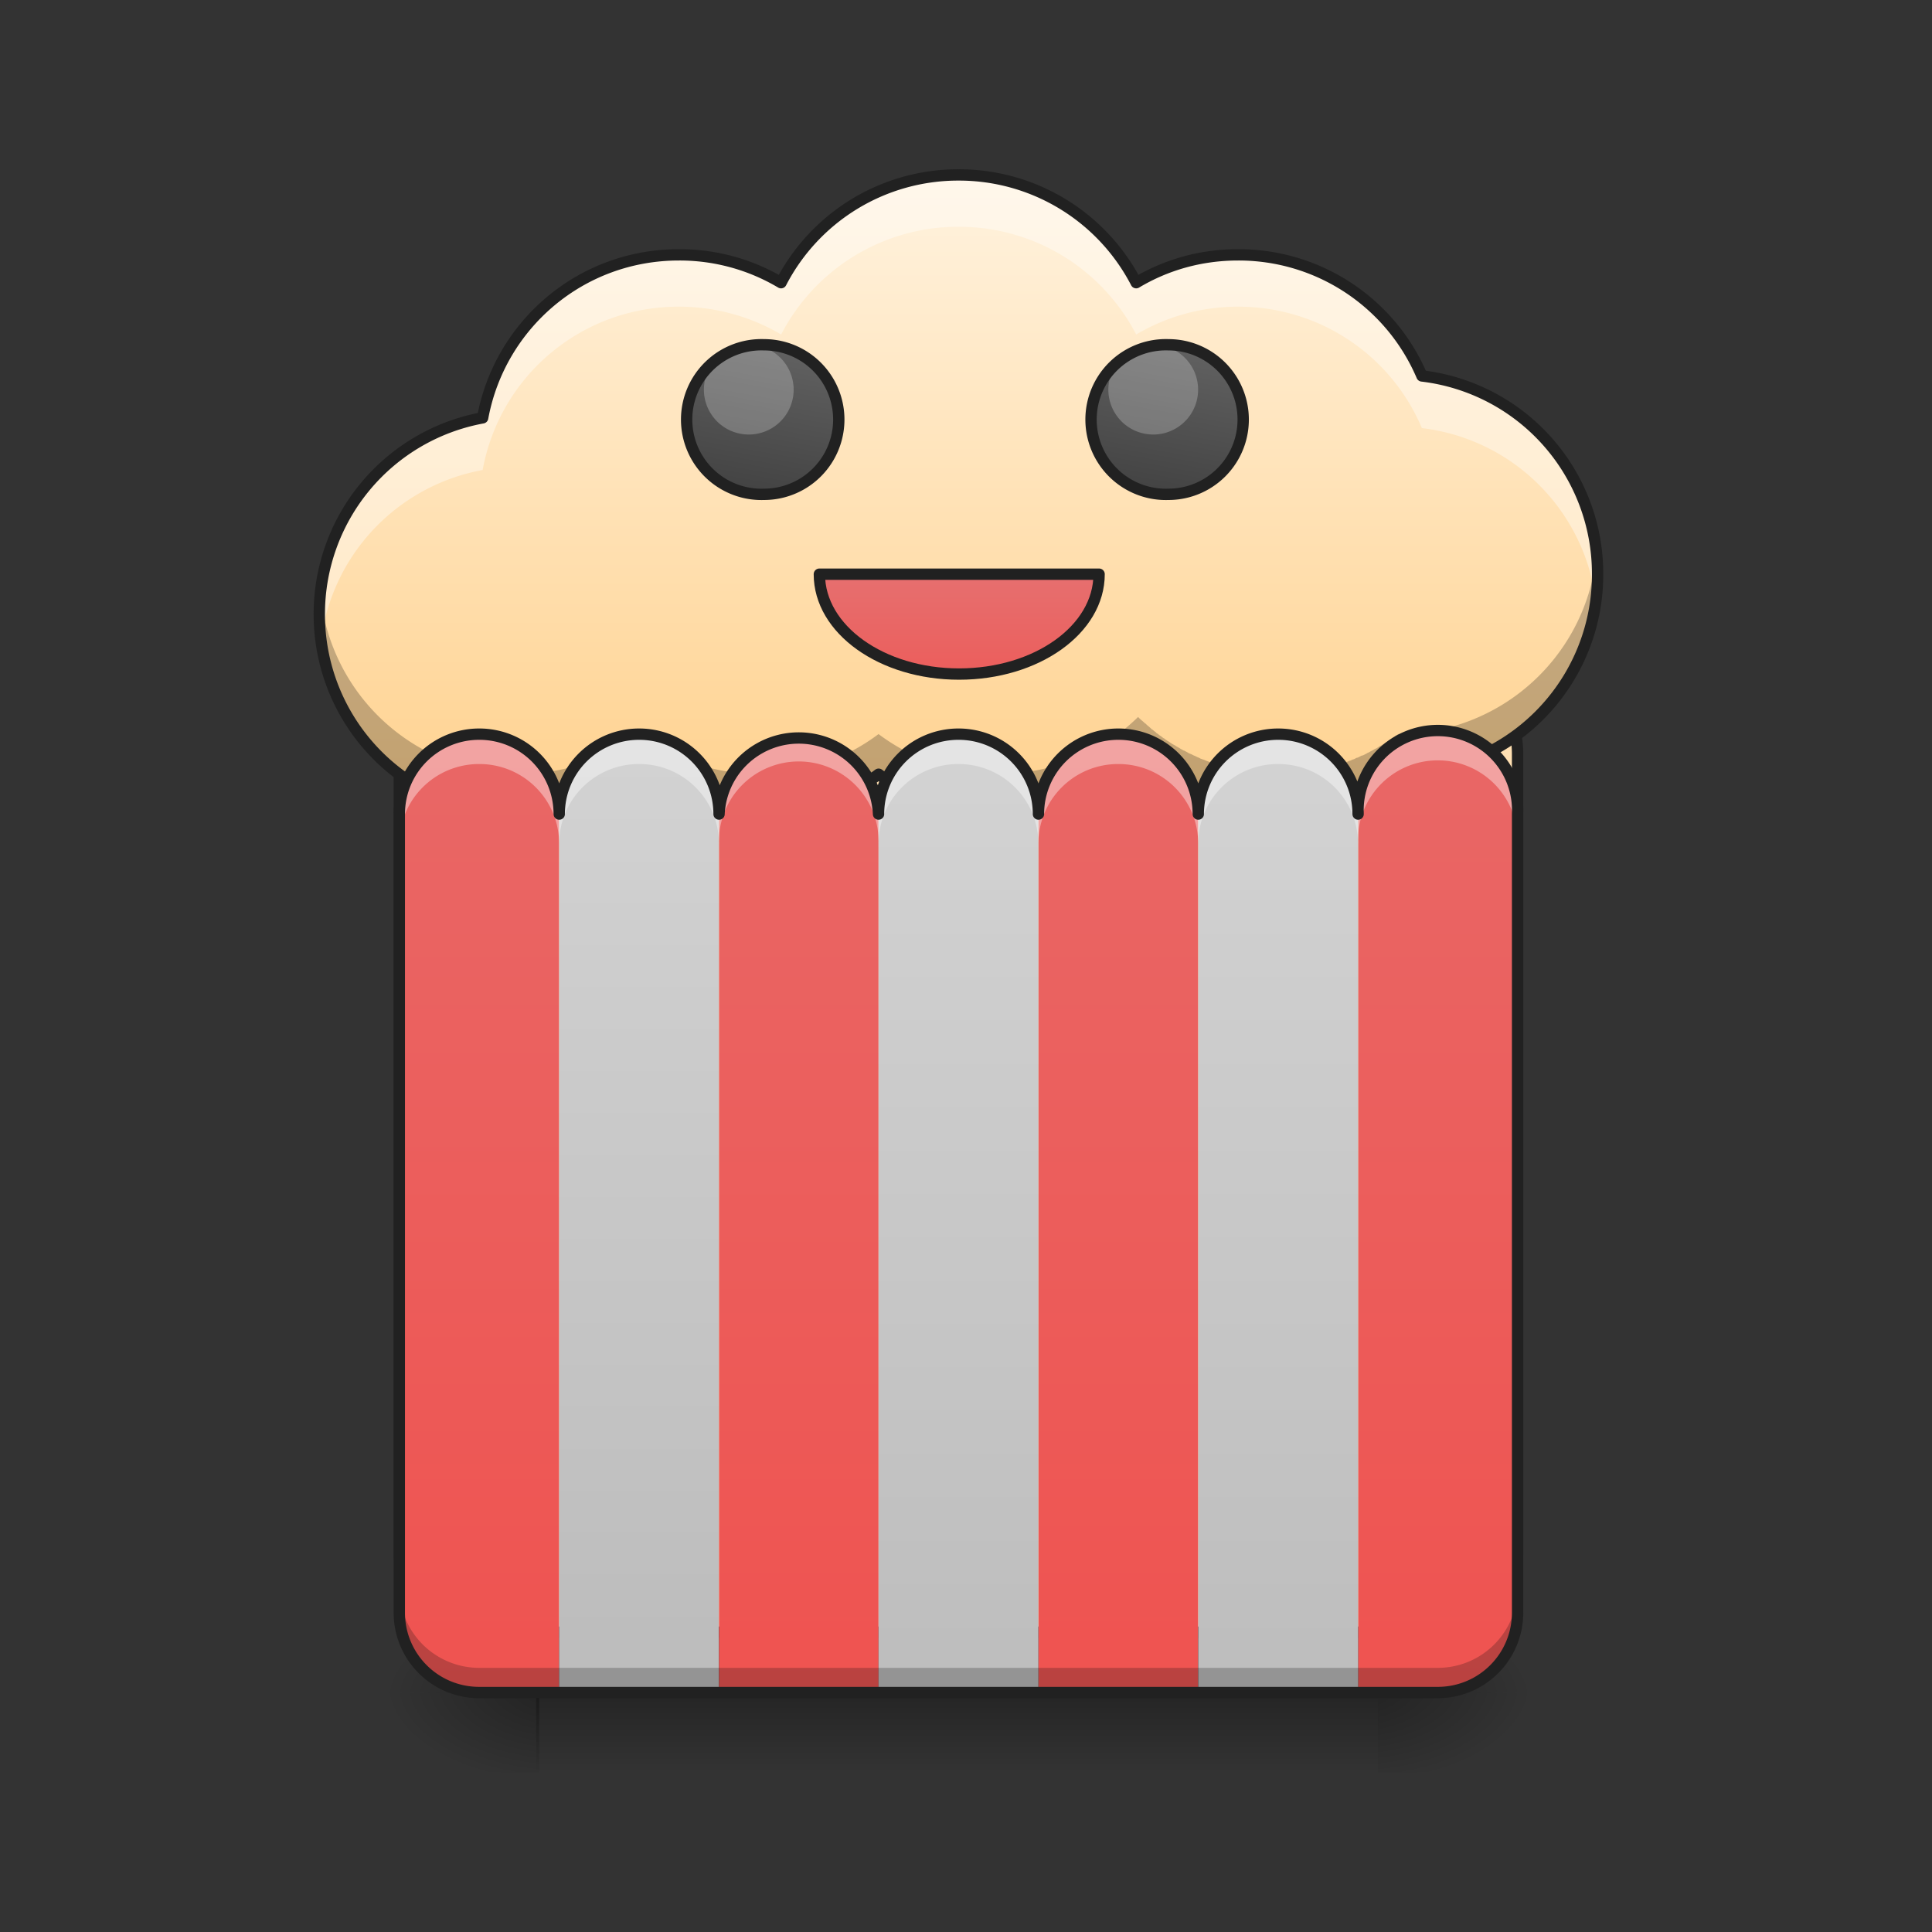 <svg height="22pt" viewBox="0 0 22 22" width="22pt" xmlns="http://www.w3.org/2000/svg" xmlns:xlink="http://www.w3.org/1999/xlink"><rect x="0" y="0" width="22" height="22" fill="#333333" stroke="none"/><linearGradient id="a" gradientTransform="matrix(.028 0 0 .043 3.839 9.24)" gradientUnits="userSpaceOnUse" x1="254" x2="254" y1="233.5" y2="254.667"><stop offset="0" stop-opacity=".275"/><stop offset="1" stop-opacity="0"/></linearGradient><linearGradient id="b"><stop offset="0" stop-opacity=".314"/><stop offset=".222" stop-opacity=".275"/><stop offset="1" stop-opacity="0"/></linearGradient><radialGradient id="c" cx="450.909" cy="189.579" gradientTransform="matrix(0 -.054 -.097 0 33.793 43.722)" gradientUnits="userSpaceOnUse" r="21.167" xlink:href="#b"/><radialGradient id="d" cx="450.909" cy="189.579" gradientTransform="matrix(0 .054 .097 0 -11.963 -5.175)" gradientUnits="userSpaceOnUse" r="21.167" xlink:href="#b"/><radialGradient id="e" cx="450.909" cy="189.579" gradientTransform="matrix(0 -.054 .097 0 -11.963 43.722)" gradientUnits="userSpaceOnUse" r="21.167" xlink:href="#b"/><radialGradient id="f" cx="450.909" cy="189.579" gradientTransform="matrix(0 .054 -.097 0 33.793 -5.175)" gradientUnits="userSpaceOnUse" r="21.167" xlink:href="#b"/><linearGradient id="g" gradientTransform="matrix(.011 0 -0 .011 0 0)" gradientUnits="userSpaceOnUse" x1="960" x2="960" y1="1695.118" y2="175.118"><stop offset="0" stop-color="#ffa726"/><stop offset="1" stop-color="#fff3e0"/></linearGradient><linearGradient id="h"><stop offset="0" stop-color="#ef5350"/><stop offset="1" stop-color="#e57373"/></linearGradient><linearGradient id="i" gradientUnits="userSpaceOnUse" x1="5.457" x2="5.457" xlink:href="#h" y1="19.273" y2="1.991"/><linearGradient id="j" gradientUnits="userSpaceOnUse" x1="16.373" x2="16.373" xlink:href="#h" y1="19.273" y2="1.991"/><linearGradient id="k"><stop offset="0" stop-color="#bdbdbd"/><stop offset="1" stop-color="#e0e0e0"/></linearGradient><linearGradient id="l" gradientTransform="matrix(.011 0 -0 .011 0 0)" gradientUnits="userSpaceOnUse" x1="640" x2="640" xlink:href="#k" y1="1695.118" y2="175.118"/><linearGradient id="m" gradientUnits="userSpaceOnUse" x1="9.097" x2="9.097" xlink:href="#h" y1="19.273" y2="1.991"/><linearGradient id="n" gradientUnits="userSpaceOnUse" x1="12.735" x2="12.735" xlink:href="#h" y1="19.273" y2="1.991"/><linearGradient id="o" gradientUnits="userSpaceOnUse" x1="10.915" x2="10.915" xlink:href="#k" y1="19.273" y2="1.991"/><linearGradient id="p" gradientUnits="userSpaceOnUse" x1="14.554" x2="14.554" xlink:href="#k" y1="19.273" y2="1.991"/><linearGradient id="q"><stop offset="0" stop-color="#424242"/><stop offset="1" stop-color="#616161"/></linearGradient><linearGradient id="r" gradientTransform="matrix(-.05 0 0 .054 23.326 .904)" gradientUnits="userSpaceOnUse" x1="296.333" x2="291.042" xlink:href="#q" y1="87.979" y2="56.229"/><linearGradient id="s" gradientTransform="matrix(-.05 0 0 .054 27.93 .904)" gradientUnits="userSpaceOnUse" x1="296.333" x2="291.042" xlink:href="#q" y1="87.979" y2="56.229"/><linearGradient id="t" gradientUnits="userSpaceOnUse" x1="253.997" x2="253.997" xlink:href="#h" y1="-20.502" y2="-68.127"/><path d="m6.105 19.273h9.586v.91h-9.586zm0 0" fill="url(#a)"/><path d="m15.691 19.273h1.817v-.91h-1.818zm0 0" fill="url(#c)"/><path d="m6.14 19.273h-1.82v.91h1.82zm0 0" fill="url(#d)"/><path d="m6.14 19.273h-1.82v-.91h1.82zm0 0" fill="url(#e)"/><path d="m15.691 19.273h1.817v.91h-1.818zm0 0" fill="url(#f)"/><path d="m5.457 7.672a.906.906 0 0 0 -.89.726c-.004.012-.004.028-.008.043a.854.854 0 0 0 -.012.141v9.094c0 .504.406.91.91.91h10.914c.504 0 .91-.406.91-.91v-9.094c0-.047-.004-.094-.008-.14a.797.797 0 0 0 -.082-.254.486.486 0 0 0 -.039-.079.914.914 0 0 0 -.687-.433c-.031-.004-.063-.004-.094-.004h-.023c-.016 0-.032 0-.047.004a.913.913 0 0 0 -.707.434c-.016.023-.028.05-.043.077a.956.956 0 0 0 -.07.211c-.004.012-.004.028-.008.043a1.18 1.18 0 0 0 -.008.118v.02a.91.91 0 0 0 -1.82.003.909.909 0 0 0 -.91-.91.909.909 0 0 0 -.91.91.909.909 0 0 0 -.91-.91.909.909 0 0 0 -.911.91.909.909 0 0 0 -1.816 0 .909.909 0 0 0 -.91-.91.909.909 0 0 0 -.91.91.909.909 0 0 0 -.911-.91zm0 0" fill="#ffe0b2" stroke="#212121" stroke-linecap="round" stroke-linejoin="round" stroke-width=".129"/><path d="m10.914 1.992a2.27 2.27 0 0 0 -2.02 1.227 2.26 2.26 0 0 0 -1.164-.317c-1.117 0-2.039.797-2.234 1.856a2.27 2.27 0 0 0 -1.86 2.234 2.272 2.272 0 0 0 2.279 2.278 2.26 2.26 0 0 0 1.363-.454 2.26 2.26 0 0 0 1.364.454 2.26 2.26 0 0 0 1.363-.454 2.27 2.27 0 0 0 1.367.454c.621 0 1.18-.25 1.59-.649l.039.035v.004c.016.012.027.024.04.031 0 .004 0 .004.003.004.012.012.023.024.039.035.012.012.027.02.04.032 0 0 0 .004.003.004.012.007.027.02.04.03.015.013.026.024.042.032.016.012.027.024.043.031h.004c.012.012.027.02.043.032.015.011.027.02.043.027 0 .004.004.004.004.004l.043.023c0 .004.004.004.004.004l.043.024c0 .004.004.004.004.004.015.007.027.015.042.023l.004.004.043.023h.004l.047.024h.004a.38.38 0 0 0 .043.02c.004.003.008.003.008.003l.043.02c.004 0 .008.004.011.004l.04.015c.003.004.007.004.011.004l.04.016c.003 0 .007.004.011.004.016.004.027.011.04.015.007 0 .01 0 .015.004l.039.012c.004 0 .008.004.012.004a.641.641 0 0 0 .043.012c.003 0 .007.004.011.004a.491.491 0 0 1 .04.011c.007 0 .011 0 .019.004.012 0 .023.004.035.008.008 0 .012.004.02.004.011.004.023.004.035.008.007 0 .011.004.02.004.01 0 .023.003.034.007h.02c.012.004.023.008.039.008h.012c.015.004.027.008.043.008.007 0 .011 0 .02.004.01 0 .023 0 .038.004h.02c.011 0 .023.004.035.004h.023c.012 0 .024.004.036.004h.059c.019 0 .038.004.058.004.015 0 .035-.004.054-.004h.074c.011-.004.02-.004.03-.004h.02c.016-.004.028-.004.04-.004.003 0 .011 0 .015-.004.02 0 .035 0 .05-.004.009 0 .013 0 .016-.004.012 0 .028 0 .04-.004.003 0 .011 0 .02-.004.01 0 .019-.004.03-.004.008 0 .016-.004.02-.004.012 0 .023-.003.035-.007.004 0 .012 0 .02-.004.015 0 .03-.004.046-.008.004 0 .008-.004.012-.004.012-.004.027-.004.04-.008.007-.004.015-.004.023-.008.007 0 .015-.004.023-.007.008 0 .02-.004.027-.004a.056.056 0 0 1 .024-.008c.008-.004.015-.008.023-.008l.032-.012c.003 0 .011-.004.015-.004h.004c.012-.003.027-.011.043-.015l.023-.012a.056.056 0 0 0 .024-.008c.008-.004.016-.004.027-.008a.03.03 0 0 1 .02-.007l.023-.012.024-.012c.007-.004.015-.004.023-.008l.024-.011.046-.024a.03.03 0 0 0 .016-.008c.008-.003.02-.007.027-.015a.03.03 0 0 0 .016-.008l.027-.012c.004-.004.012-.008.016-.011a.063.063 0 0 0 .027-.016.03.03 0 0 0 .016-.008c.02-.012.035-.02.05-.031.005-.004.009-.004.012-.008.012-.004.02-.012.028-.016l.015-.011c.008-.004.016-.012.024-.016l.02-.012c.007-.007.015-.011.023-.015l.012-.012c.011-.008.02-.012.027-.02a2.267 2.267 0 0 0 2.27-2.273 2.267 2.267 0 0 0 -2-2.258 2.268 2.268 0 0 0 -2.094-1.379c-.426 0-.82.114-1.16.317a2.272 2.272 0 0 0 -2.024-1.227zm0 0" fill="url(#g)"/><path d="m18.18 6.313a2.27 2.27 0 0 1 -2.258 2.046c-.008.004-.016.012-.027.016l-.012.012a.082.082 0 0 1 -.024.015c-.007.008-.011.012-.02.016a.082.082 0 0 0 -.023.016l-.015.011-.028.016c-.003 0-.007.004-.011.008-.016.008-.032.02-.051.027l-.016.012c-.008.004-.015.012-.027.015-.004.004-.012.004-.016.008l-.027.016c-.004.004-.012.004-.016.008l-.027.015a.03.03 0 0 0 -.016.008l-.046.024c-.008 0-.016.003-.024.007l-.023.012a.056.056 0 0 1 -.024.008l-.023.012c-.008.004-.016.007-.02.007l-.027.012c-.008.004-.016.004-.024.008-.007.004-.015.008-.023.008-.016.008-.031.011-.043.015h-.004c-.004.004-.012.004-.015.008-.012.004-.02.008-.032.008a.056.056 0 0 1 -.023.008c-.008.004-.016.008-.024.008-.007.004-.02.004-.027.007-.008.004-.016.004-.023.008-.008 0-.016.004-.024.004l-.039.012h-.012l-.046.012c-.008 0-.016.004-.02.004-.012.003-.023.003-.035.007-.004 0-.012 0-.02.004-.011 0-.02 0-.03.004-.009 0-.017 0-.02.004-.012 0-.028.004-.04.004-.003 0-.007 0-.015.004-.016 0-.031.004-.05.004h-.017c-.011.004-.023.004-.039.004-.004 0-.011.004-.02.004h-.054c-.012.004-.023.004-.035.004h-.168c-.004 0-.012-.004-.02-.004h-.035c-.007 0-.015 0-.023-.004h-.035c-.008 0-.016-.004-.02-.004-.015 0-.027 0-.039-.004h-.02c-.015-.004-.027-.004-.042-.008h-.012c-.016-.004-.027-.004-.04-.008-.007 0-.01 0-.019-.004a.114.114 0 0 1 -.035-.007h-.02a.114.114 0 0 0 -.034-.008c-.008-.004-.012-.004-.02-.004l-.035-.012c-.008 0-.012 0-.02-.004a.116.116 0 0 0 -.039-.008c-.004-.004-.008-.004-.011-.004-.016-.003-.032-.011-.043-.015h-.012l-.04-.016c-.003 0-.007 0-.015-.004-.012-.004-.023-.008-.039-.011-.004-.004-.008-.004-.012-.004-.011-.008-.027-.012-.039-.016-.004-.004-.008-.004-.011-.004-.012-.008-.028-.012-.04-.015-.003-.004-.007-.004-.011-.004-.016-.008-.028-.016-.043-.02 0 0-.004-.004-.008-.004-.012-.008-.027-.012-.043-.02l-.004-.003c-.015-.008-.031-.012-.047-.02 0 0 0-.004-.004-.004l-.043-.023h-.004l-.043-.024-.003-.003-.043-.024-.004-.004-.043-.023c0-.004-.004-.004-.004-.004-.016-.008-.027-.02-.043-.027-.016-.012-.031-.02-.043-.032h-.004c-.016-.011-.027-.023-.043-.031-.016-.012-.027-.023-.043-.031v-.004a.274.274 0 0 1 -.039-.031h-.004l-.039-.036c-.016-.011-.027-.023-.039-.035h-.004a.352.352 0 0 0 -.039-.035c-.012-.012-.027-.023-.04-.039-.41.402-.968.649-1.589.649a2.27 2.27 0 0 1 -1.367-.454 2.26 2.26 0 0 1 -1.363.454 2.26 2.26 0 0 1 -1.364-.454 2.26 2.26 0 0 1 -1.363.454 2.27 2.27 0 0 1 -2.266-2.047 2.272 2.272 0 0 0 2.266 2.504 2.26 2.26 0 0 0 1.363-.454 2.26 2.26 0 0 0 1.364.454 2.26 2.26 0 0 0 1.363-.454 2.27 2.27 0 0 0 1.367.454c.621 0 1.18-.25 1.59-.649l.039.035v.004c.016.012.027.024.04.031 0 .004 0 .004.003.004.012.012.023.024.039.035.012.012.027.02.04.032 0 0 0 .004.003.004.012.007.027.02.04.03.015.013.026.024.042.032.016.012.027.024.043.031h.004c.012.012.027.02.043.032.015.011.027.02.043.027 0 .004.004.004.004.004l.043.023c0 .004.004.004.004.004l.043.024c0 .004.004.004.004.004.015.007.027.015.042.023l.004.004.043.023h.004l.047.024h.004a.38.38 0 0 0 .043.02c.004.003.008.003.008.003l.043.02c.004 0 .008.004.011.004l.04.015c.003.004.007.004.011.004l.04.016c.003 0 .007.004.011.004.016.004.027.011.04.015.007 0 .01 0 .015.004l.039.012c.004 0 .008.004.012.004a.641.641 0 0 0 .043.012c.003 0 .007.004.011.004a.491.491 0 0 1 .04.011c.007 0 .011 0 .019.004.012 0 .023.004.035.008.008 0 .012.004.02.004.011.004.023.004.035.008.007 0 .011.004.02.004.01 0 .023.003.034.007h.02c.012.004.023.008.039.008h.012c.015.004.027.008.043.008.007 0 .011 0 .02.004.01 0 .023 0 .038.004h.02c.011 0 .023.004.035.004h.023c.012 0 .024.004.036.004h.059c.019 0 .038.004.058.004.015 0 .035-.004.054-.004h.075c.011-.004.02-.004.03-.004h.02c.016-.004.028-.004.04-.004.003 0 .011 0 .015-.004.02 0 .035 0 .05-.004.009 0 .013 0 .016-.004.012 0 .028 0 .04-.004.003 0 .011 0 .02-.004.01 0 .019-.004.03-.004.008 0 .016-.004.02-.004.012 0 .023-.003.035-.007.004 0 .012 0 .02-.004.015 0 .03-.004.046-.008.004 0 .008-.004.012-.004.012-.004.027-.004.04-.008.007-.004.015-.004.023-.008.007 0 .015-.004.023-.007.008 0 .02-.004.027-.004a.056.056 0 0 1 .024-.008c.008-.004.015-.008.023-.008l.032-.012c.003 0 .011-.004.015-.004h.004c.012-.003.027-.011.043-.015l.023-.012a.056.056 0 0 0 .024-.008c.008-.004.016-.004.027-.008a.03.03 0 0 1 .02-.007l.023-.012.024-.012c.007-.004.015-.004.023-.008l.024-.011.046-.024a.03.03 0 0 0 .016-.008c.008-.003.02-.007.027-.015a.03.03 0 0 0 .016-.008l.027-.012c.004-.004.012-.008.016-.011a.063.063 0 0 0 .027-.016.03.03 0 0 0 .016-.008c.02-.012.035-.02.05-.031.005-.004.009-.004.012-.008.012-.004.02-.012.028-.016l.015-.011c.008-.004.016-.012.024-.016l.02-.012c.007-.007.015-.011.023-.015l.012-.012c.011-.008.02-.012.027-.02a2.267 2.267 0 0 0 2.258-2.5zm0 0" fill-opacity=".235"/><path d="m10.914 1.992a2.27 2.27 0 0 0 -2.02 1.227 2.26 2.26 0 0 0 -1.164-.317c-1.117 0-2.039.797-2.234 1.856a2.27 2.27 0 0 0 -1.84 2.531 2.268 2.268 0 0 1 1.84-1.937 2.266 2.266 0 0 1 2.234-1.86c.426 0 .825.117 1.165.317a2.27 2.27 0 0 1 2.02-1.227c.882 0 1.644.496 2.023 1.227.34-.2.734-.317 1.16-.317.941 0 1.75.567 2.093 1.383a2.264 2.264 0 0 1 1.98 1.96 2.267 2.267 0 0 0 -1.98-2.555 2.268 2.268 0 0 0 -2.093-1.378c-.426 0-.82.114-1.16.317a2.272 2.272 0 0 0 -2.024-1.227zm0 0" fill="#fff" fill-opacity=".392"/><path d="m10.914 1.992a2.27 2.27 0 0 0 -2.02 1.227 2.26 2.26 0 0 0 -1.164-.317c-1.117 0-2.039.797-2.234 1.856a2.27 2.27 0 0 0 -1.86 2.234 2.272 2.272 0 0 0 2.279 2.278 2.26 2.26 0 0 0 1.363-.454 2.26 2.26 0 0 0 1.364.454 2.26 2.26 0 0 0 1.363-.454 2.27 2.27 0 0 0 1.367.454c.621 0 1.18-.25 1.59-.649l.039.035v.004c.016.012.027.024.04.031a.352.352 0 0 0 .043.04c.01.011.026.019.038.03 0 0 0 .005.004.005.012.007.027.02.04.03.015.013.026.024.042.032.016.012.027.024.043.031h.004c.012.012.027.02.043.032.015.011.027.02.043.027 0 .004.004.004.004.004l.043.023c0 .004.004.004.004.004l.043.024c0 .004.003.004.003.004.016.007.028.015.043.023l.004.004.043.023h.004l.047.024h.004l.043.02a.012.012 0 0 0 .008.003l.043.02c.004 0 .008.004.011.004l.04.015c.003.004.007.004.011.004l.04.016c.003 0 .007.004.011.004.016.004.027.011.04.015.007 0 .01 0 .015.004l.039.012c.004 0 .008.004.012.004a.64.64 0 0 0 .042.012l.012.003a.492.492 0 0 1 .04.012c.007 0 .011 0 .019.004.012 0 .023.004.035.008.008 0 .012.004.02.004.011.004.023.004.035.008.007 0 .011.004.02.004.01 0 .023.003.034.007h.02a.116.116 0 0 0 .039.008h.012c.015.004.027.008.043.008.007 0 .011 0 .02.004.01 0 .023 0 .038.004h.02c.011 0 .023.004.035.004h.023c.012 0 .024.004.035.004h.06c.019 0 .038.004.058.004.015 0 .035-.004.054-.004h.074c.011-.004.02-.004.03-.004h.02c.016-.004.028-.004.04-.004.003 0 .011 0 .015-.004.02 0 .035 0 .05-.004.009 0 .013 0 .016-.004.012 0 .028 0 .04-.004.003 0 .011 0 .02-.004.01 0 .019-.004.03-.004.008 0 .016-.004.02-.004.012 0 .023-.003.035-.007.004 0 .012 0 .02-.004.015 0 .03-.004.046-.008.004 0 .008-.004.012-.004.012-.004.027-.004.04-.008.007-.004.015-.004.023-.008a.056.056 0 0 0 .023-.007c.008 0 .02-.004.027-.004a.056.056 0 0 1 .024-.008c.008-.004.015-.008.023-.008l.032-.012c.003 0 .011-.004.015-.004h.004c.012-.003.027-.011.043-.015l.023-.012a.056.056 0 0 0 .024-.008c.008-.004.016-.004.027-.008a.03.03 0 0 1 .02-.007l.023-.012.024-.012c.007-.004.015-.004.023-.008l.024-.011.046-.024a.03.03 0 0 0 .016-.008c.008-.003.02-.007.027-.015a.03.03 0 0 0 .016-.008l.027-.012c.004-.004.012-.008.016-.011a.063.063 0 0 0 .027-.016.03.03 0 0 0 .016-.008c.02-.012.035-.02.05-.031.005-.004.009-.004.012-.008.012-.004.02-.012.028-.016l.015-.011c.008-.004.016-.012.024-.016l.02-.012c.007-.007.015-.011.023-.015l.012-.012c.011-.008.02-.012.027-.02a2.267 2.267 0 0 0 2.27-2.273 2.267 2.267 0 0 0 -2-2.258 2.268 2.268 0 0 0 -2.094-1.379c-.426 0-.82.114-1.16.317a2.272 2.272 0 0 0 -2.024-1.227zm0 0" fill="none" stroke="#212121" stroke-linecap="round" stroke-linejoin="round" stroke-width=".129"/><path d="m5.457 8.36a.906.906 0 0 0 -.89.726c-.005.012-.005.027-.008.043a.82.82 0 0 0 -.012.14v9.094c0 .504.406.91.91.91h.91v-10.003a.909.909 0 0 0 -.91-.91zm0 0" fill="url(#i)"/><path d="m16.371 8.36h-.07c-.016.003-.028.003-.043.007a.901.901 0 0 0 -.664.43c-.016.023-.028.05-.043.074a.989.989 0 0 0 -.07.215c-.004.012-.004.027-.008.043-.004.039-.008.078-.008.117v10.027h.906c.504 0 .91-.406.91-.91v-9.093c0-.051-.004-.094-.008-.141a.824.824 0 0 0 -.082-.258c-.011-.023-.023-.05-.039-.074a.903.903 0 0 0 -.687-.434c-.031-.004-.063-.004-.094-.004zm0 0" fill="url(#j)"/><path d="m7.277 8.36a.909.909 0 0 0 -.91.91v10.003h1.82v-10.003a.909.909 0 0 0 -.91-.91zm0 0" fill="url(#l)"/><path d="m9.098 8.36a.909.909 0 0 0 -.91.91v10.003h1.816v-10.003a.905.905 0 0 0 -.906-.91zm0 0" fill="url(#m)"/><path d="m12.734 8.36a.909.909 0 0 0 -.91.91v10.003h1.82v-10.003a.909.909 0 0 0 -.91-.91zm0 0" fill="url(#n)"/><path d="m10.914 8.36a.909.909 0 0 0 -.91.91v10.003h1.82v-10.003a.909.909 0 0 0 -.91-.91zm0 0" fill="url(#o)"/><path d="m14.555 8.36a.909.909 0 0 0 -.91.91v10.003h1.82v-10.003a.909.909 0 0 0 -.91-.91zm0 0" fill="url(#p)"/><path d="m5.457 8.36a.909.909 0 0 0 -.91.91v.34c0-.505.406-.91.91-.91s.91.405.91.91c0-.505.406-.91.91-.91s.91.405.91.91a.909.909 0 1 1 1.817 0c0-.505.406-.91.91-.91s.91.405.91.91c0-.505.406-.91.91-.91s.91.405.91.91c0-.505.407-.91.91-.91.505 0 .91.405.91.91a.909.909 0 1 1 1.816 0l.001-.34a.909.909 0 1 0 -1.816 0 .909.909 0 0 0 -.91-.91.909.909 0 0 0 -.91.91.909.909 0 0 0 -.91-.91.909.909 0 0 0 -.91.91.909.909 0 0 0 -.91-.91.909.909 0 0 0 -.911.91.909.909 0 0 0 -1.816 0 .909.909 0 0 0 -.91-.91.909.909 0 0 0 -.91.91.909.909 0 0 0 -.911-.91zm0 0" fill="#fff" fill-opacity=".392"/><path d="m4.547 18.082v.281c0 .504.406.91.91.91h10.914c.504 0 .91-.406.91-.91v-.281c0 .504-.406.91-.91.91h-10.914a.909.909 0 0 1 -.91-.91zm0 0" fill="#0d0d0d" fill-opacity=".235"/><path d="m5.457 8.36a.909.909 0 0 0 -.91.91v9.093c0 .504.406.91.91.91h10.914c.504 0 .91-.406.91-.91v-9.093a.909.909 0 1 0 -1.816 0 .909.909 0 0 0 -.91-.91.909.909 0 0 0 -.91.91.909.909 0 0 0 -.91-.91.909.909 0 0 0 -.91.91.909.909 0 0 0 -.91-.91.909.909 0 0 0 -.911.91.909.909 0 0 0 -1.816 0 .909.909 0 0 0 -.91-.91.909.909 0 0 0 -.91.91.909.909 0 0 0 -.911-.91zm0 0" fill="none" stroke="#212121" stroke-linecap="round" stroke-linejoin="round" stroke-width=".129"/><path d="m8.7 3.926a.852.852 0 1 0 0 1.703.851.851 0 1 0 0-1.703zm0 0" fill="url(#r)"/><path d="m8.527 3.926a.511.511 0 1 0 -.001 1.022.511.511 0 0 0 .001-1.022zm0 0" fill="#fff" fill-opacity=".235"/><path d="m8.7 3.926a.852.852 0 1 0 0 1.703.851.851 0 1 0 0-1.703zm0 0" fill="none" stroke="#212121" stroke-linecap="round" stroke-linejoin="round" stroke-width=".129"/><path d="m13.305 3.926a.852.852 0 1 0 0 1.703.851.851 0 1 0 0-1.703zm0 0" fill="url(#s)"/><path d="m13.133 3.926a.511.511 0 1 0 -.002 1.022.511.511 0 0 0 .002-1.022zm0 0" fill="#fff" fill-opacity=".235"/><g stroke="#212121" stroke-linecap="round" stroke-linejoin="round"><path d="m13.305 3.926a.852.852 0 1 0 0 1.703.851.851 0 1 0 0-1.703zm0 0" fill="none" stroke-width=".129"/><path d="m216.98-62.833c0 14.635 16.543 26.452 36.996 26.452 20.543 0 37.087-11.817 37.087-26.452zm0 0" fill="url(#t)" stroke-width="3" transform="matrix(.043 0 0 .043 0 9.24)"/></g></svg>